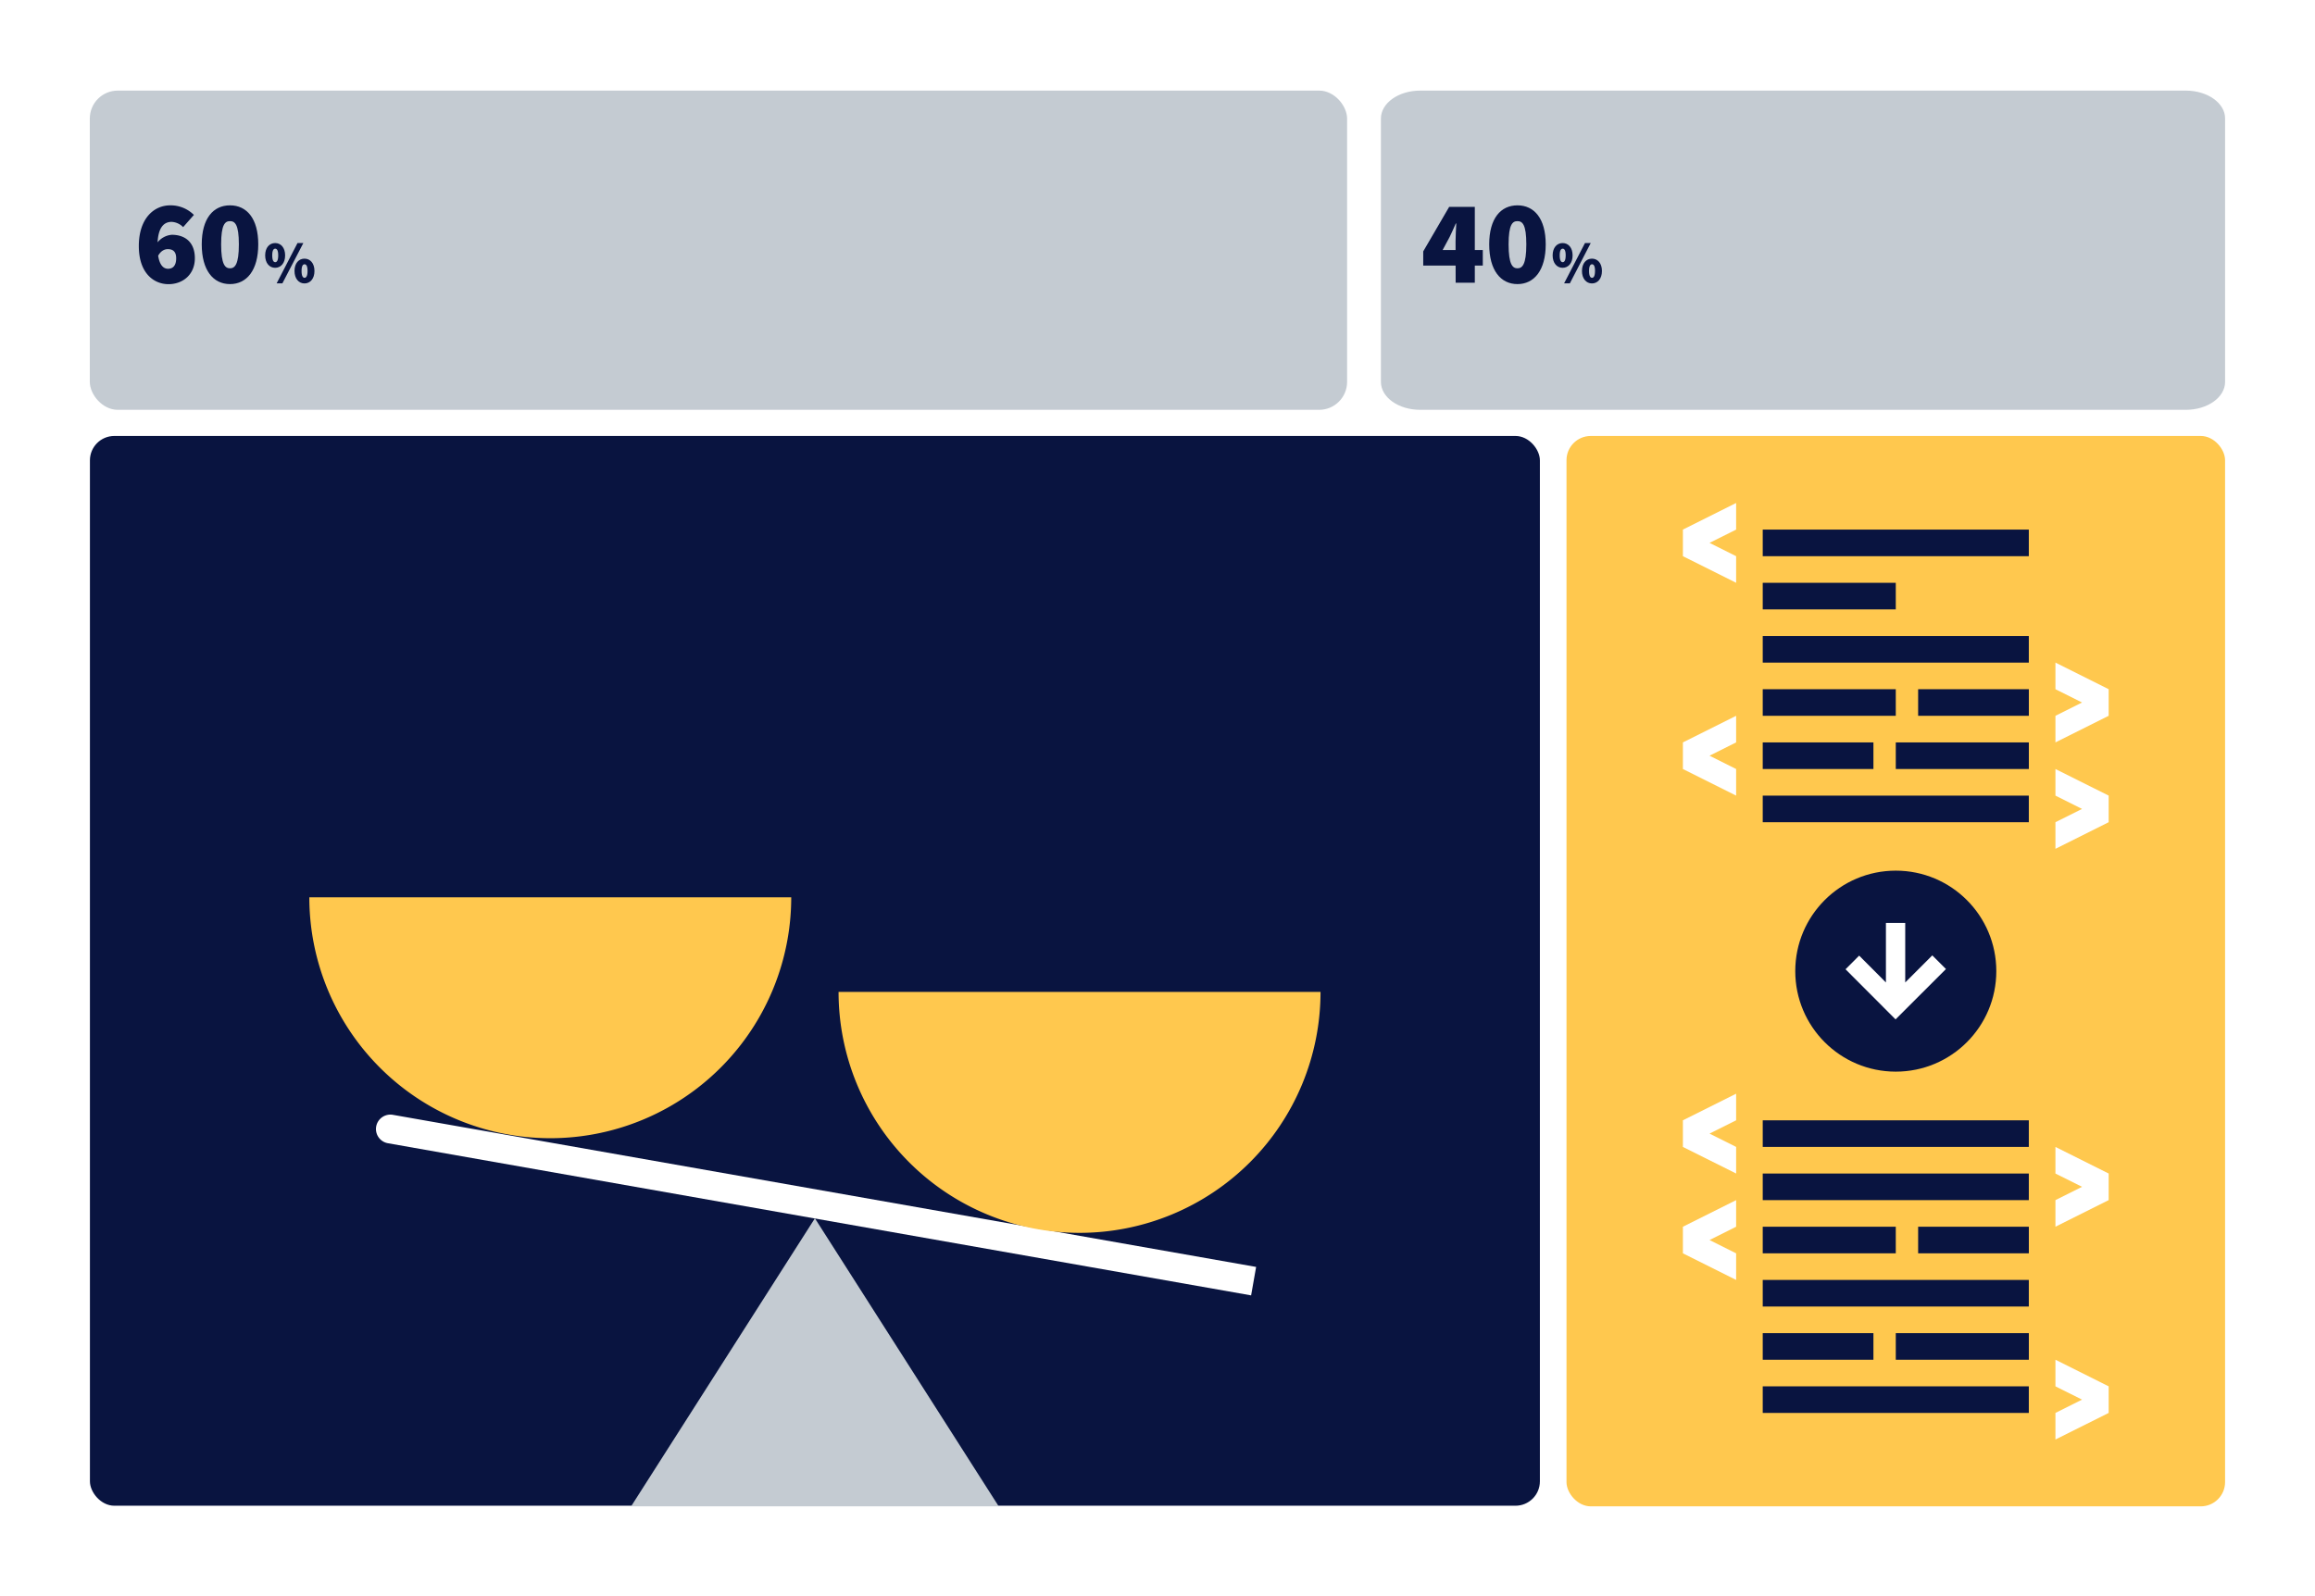 <svg xmlns="http://www.w3.org/2000/svg" viewBox="0 0 1160 800"><defs><style>.cls-1{fill:#fff;}.cls-2{fill:#091440;}.cls-3{fill:#ffc84e;}.cls-4{fill:#c4cbd2;}.cls-5{fill:none;}</style></defs><g id="Layer_2" data-name="Layer 2"><g id="s1_-_f4_-_voting" data-name="s1 - f4 - voting"><rect class="cls-1" width="1160" height="800"/><g id="bg"><rect id="BG-2" data-name="BG" class="cls-2" x="45.06" y="218.51" width="726.55" height="536.18" rx="12.23"/><rect class="cls-3" x="784.94" y="218.51" width="330" height="536.49" rx="12.17" transform="translate(1899.88 973.51) rotate(-180)"/></g><rect class="cls-4" x="45" y="45.41" width="630" height="160" rx="14"/><path class="cls-2" d="M69.56,123.32c0-13.8,7.56-20.4,15.72-20.4a16.51,16.51,0,0,1,11.88,4.8l-5.4,6.12A8.65,8.65,0,0,0,86,111.2c-4,0-7.08,3-7.08,12.12,0,9.47,2.94,11.39,5.28,11.39,2.16,0,4.08-1.26,4.08-5.28,0-3.66-2-4.56-4.2-4.56-1.8,0-3.66,1-5,3.61L78.56,122a10.13,10.13,0,0,1,7.56-4.32c6.48,0,11.52,3.6,11.52,11.75s-6,13-13.2,13S69.56,137.11,69.56,123.32Z"/><path class="cls-2" d="M101.09,122.48c0-13,5.76-19.56,14.16-19.56s14.16,6.6,14.16,19.56-5.76,19.91-14.16,19.91S101.09,135.49,101.09,122.48Zm18.6,0c0-10.08-2-11.64-4.44-11.64s-4.44,1.56-4.44,11.64,2,12,4.44,12S119.69,132.55,119.69,122.48Z"/><path class="cls-2" d="M132.87,128c0-3.9,2.16-6.18,5-6.18s5,2.28,5,6.18-2.16,6.23-5,6.23S132.87,131.89,132.87,128Zm6.54,0c0-2.65-.72-3.36-1.5-3.36s-1.5.71-1.5,3.36.72,3.41,1.5,3.41S139.41,130.63,139.41,128Zm9.66-6.18H152L141.51,142h-2.88Zm-1.5,14c0-3.9,2.16-6.18,5-6.18s5,2.28,5,6.18-2.16,6.24-5,6.24S147.57,139.69,147.57,135.79Zm6.54,0c0-2.64-.72-3.36-1.5-3.36s-1.5.72-1.5,3.36.72,3.42,1.5,3.42S154.11,138.43,154.11,135.79Z"/><path class="cls-4" d="M1095.28,45.41H711.62c-10.87,0-19.67,6.27-19.67,14v132c0,7.74,8.8,14,19.67,14h383.66c10.87,0,19.67-6.26,19.67-14v-132C1115,51.68,1106.15,45.41,1095.28,45.41Z"/><path class="cls-2" d="M729.35,121c0-2.58.24-6.42.36-9h-.24c-1,2.28-2,4.56-3.12,6.84l-3.48,6.47H743v7.8H713.15V126l13-22.31H739v38h-9.6Z"/><path class="cls-2" d="M746.21,122.48c0-13,5.76-19.56,14.16-19.56s14.16,6.6,14.16,19.56-5.76,19.91-14.16,19.91S746.21,135.49,746.21,122.48Zm18.6,0c0-10.08-2-11.64-4.44-11.64s-4.44,1.56-4.44,11.64,2,12,4.44,12S764.81,132.55,764.81,122.48Z"/><path class="cls-2" d="M778,128c0-3.9,2.16-6.18,5-6.18s5,2.28,5,6.18-2.16,6.23-5,6.23S778,131.89,778,128Zm6.54,0c0-2.65-.72-3.36-1.5-3.36s-1.5.71-1.5,3.36.72,3.41,1.5,3.41S784.53,130.63,784.53,128Zm9.66-6.18h2.88L786.63,142h-2.88Zm-1.5,14c0-3.9,2.16-6.18,5-6.18s5,2.28,5,6.18-2.16,6.24-5,6.24S792.69,139.69,792.69,135.79Zm6.54,0c0-2.64-.72-3.36-1.5-3.36s-1.5.72-1.5,3.36.72,3.42,1.5,3.42S799.23,138.43,799.23,135.79Z"/><g id="scale"><path class="cls-4" d="M408.33,610.64,500.44,755H316.23Z"/><path class="cls-3" d="M275.73,570.48A120.74,120.74,0,0,0,396.47,449.74H155A120.75,120.75,0,0,0,275.73,570.48Z"/><path class="cls-1" d="M196.89,558.77,629.42,635l-2.51,14.26L194.37,573a7.24,7.24,0,0,1-5.87-8.39h0A7.24,7.24,0,0,1,196.89,558.77Z"/><path class="cls-3" d="M540.94,617.92A120.75,120.75,0,0,0,661.69,497.17H420.19A120.75,120.75,0,0,0,540.94,617.92Z"/></g><polygon class="cls-1" points="843.27 385.44 869.94 398.77 869.94 385.44 856.61 378.77 869.94 372.1 869.94 358.77 843.27 372.1 843.27 385.44"/><polygon class="cls-1" points="1029.94 398.77 1043.27 405.44 1029.94 412.1 1029.94 425.44 1056.61 412.1 1056.61 398.77 1029.94 385.44 1029.94 398.77"/><rect class="cls-2" x="883.27" y="398.78" width="133.33" height="13.33"/><rect class="cls-2" x="883.27" y="372.11" width="55.47" height="13.33"/><rect class="cls-2" x="949.94" y="372.11" width="66.67" height="13.33"/><rect class="cls-2" x="883.27" y="345.44" width="66.67" height="13.33"/><rect class="cls-2" x="961.14" y="345.44" width="55.47" height="13.33"/><polygon class="cls-1" points="843.27 278.77 869.94 292.1 869.94 278.77 856.61 272.1 869.94 265.44 869.94 252.1 843.27 265.44 843.27 278.77"/><polygon class="cls-1" points="1029.94 345.44 1043.27 352.1 1029.94 358.77 1029.94 372.1 1056.61 358.77 1056.61 345.44 1029.94 332.1 1029.94 345.44"/><rect class="cls-2" x="883.27" y="265.44" width="133.33" height="13.33"/><rect class="cls-2" x="883.27" y="292.11" width="66.67" height="13.33"/><rect class="cls-2" x="883.27" y="318.78" width="133.33" height="13.33"/><rect class="cls-5" x="829.94" y="218.51" width="240" height="240"/><polygon class="cls-1" points="843.27 628.19 869.94 641.52 869.94 628.19 856.61 621.52 869.94 614.85 869.94 601.52 843.27 614.85 843.27 628.19"/><polygon class="cls-1" points="1029.94 694.85 1043.27 701.51 1029.94 708.18 1029.94 721.51 1056.61 708.18 1056.61 694.85 1029.94 681.51 1029.94 694.85"/><rect class="cls-2" x="883.27" y="694.85" width="133.33" height="13.33"/><rect class="cls-2" x="883.27" y="668.19" width="55.47" height="13.33"/><rect class="cls-2" x="949.94" y="668.19" width="66.67" height="13.33"/><rect class="cls-2" x="883.27" y="641.52" width="133.33" height="13.33"/><polygon class="cls-1" points="843.27 574.85 869.94 588.18 869.94 574.85 856.61 568.18 869.94 561.51 869.94 548.18 843.27 561.51 843.27 574.85"/><polygon class="cls-1" points="1029.94 588.19 1043.27 594.85 1029.94 601.52 1029.94 614.85 1056.61 601.52 1056.61 588.19 1029.94 574.85 1029.94 588.19"/><rect class="cls-2" x="883.27" y="561.52" width="133.33" height="13.33"/><rect class="cls-2" x="883.27" y="588.19" width="133.33" height="13.33"/><rect class="cls-2" x="883.27" y="614.85" width="66.67" height="13.33"/><rect class="cls-2" x="961.14" y="614.85" width="55.47" height="13.33"/><rect class="cls-5" x="829.94" y="514.59" width="240" height="240"/><g id="arrow"><circle id="Circle" class="cls-2" cx="949.94" cy="486.75" r="50.37"/><path id="Arrow-2" data-name="Arrow" class="cls-1" d="M924.76,485.81l6.83-6.84L945,492.42V462.57h9.67v29.85l13.57-13.57,6.84,6.84-25.25,25.24Z"/></g></g></g></svg>